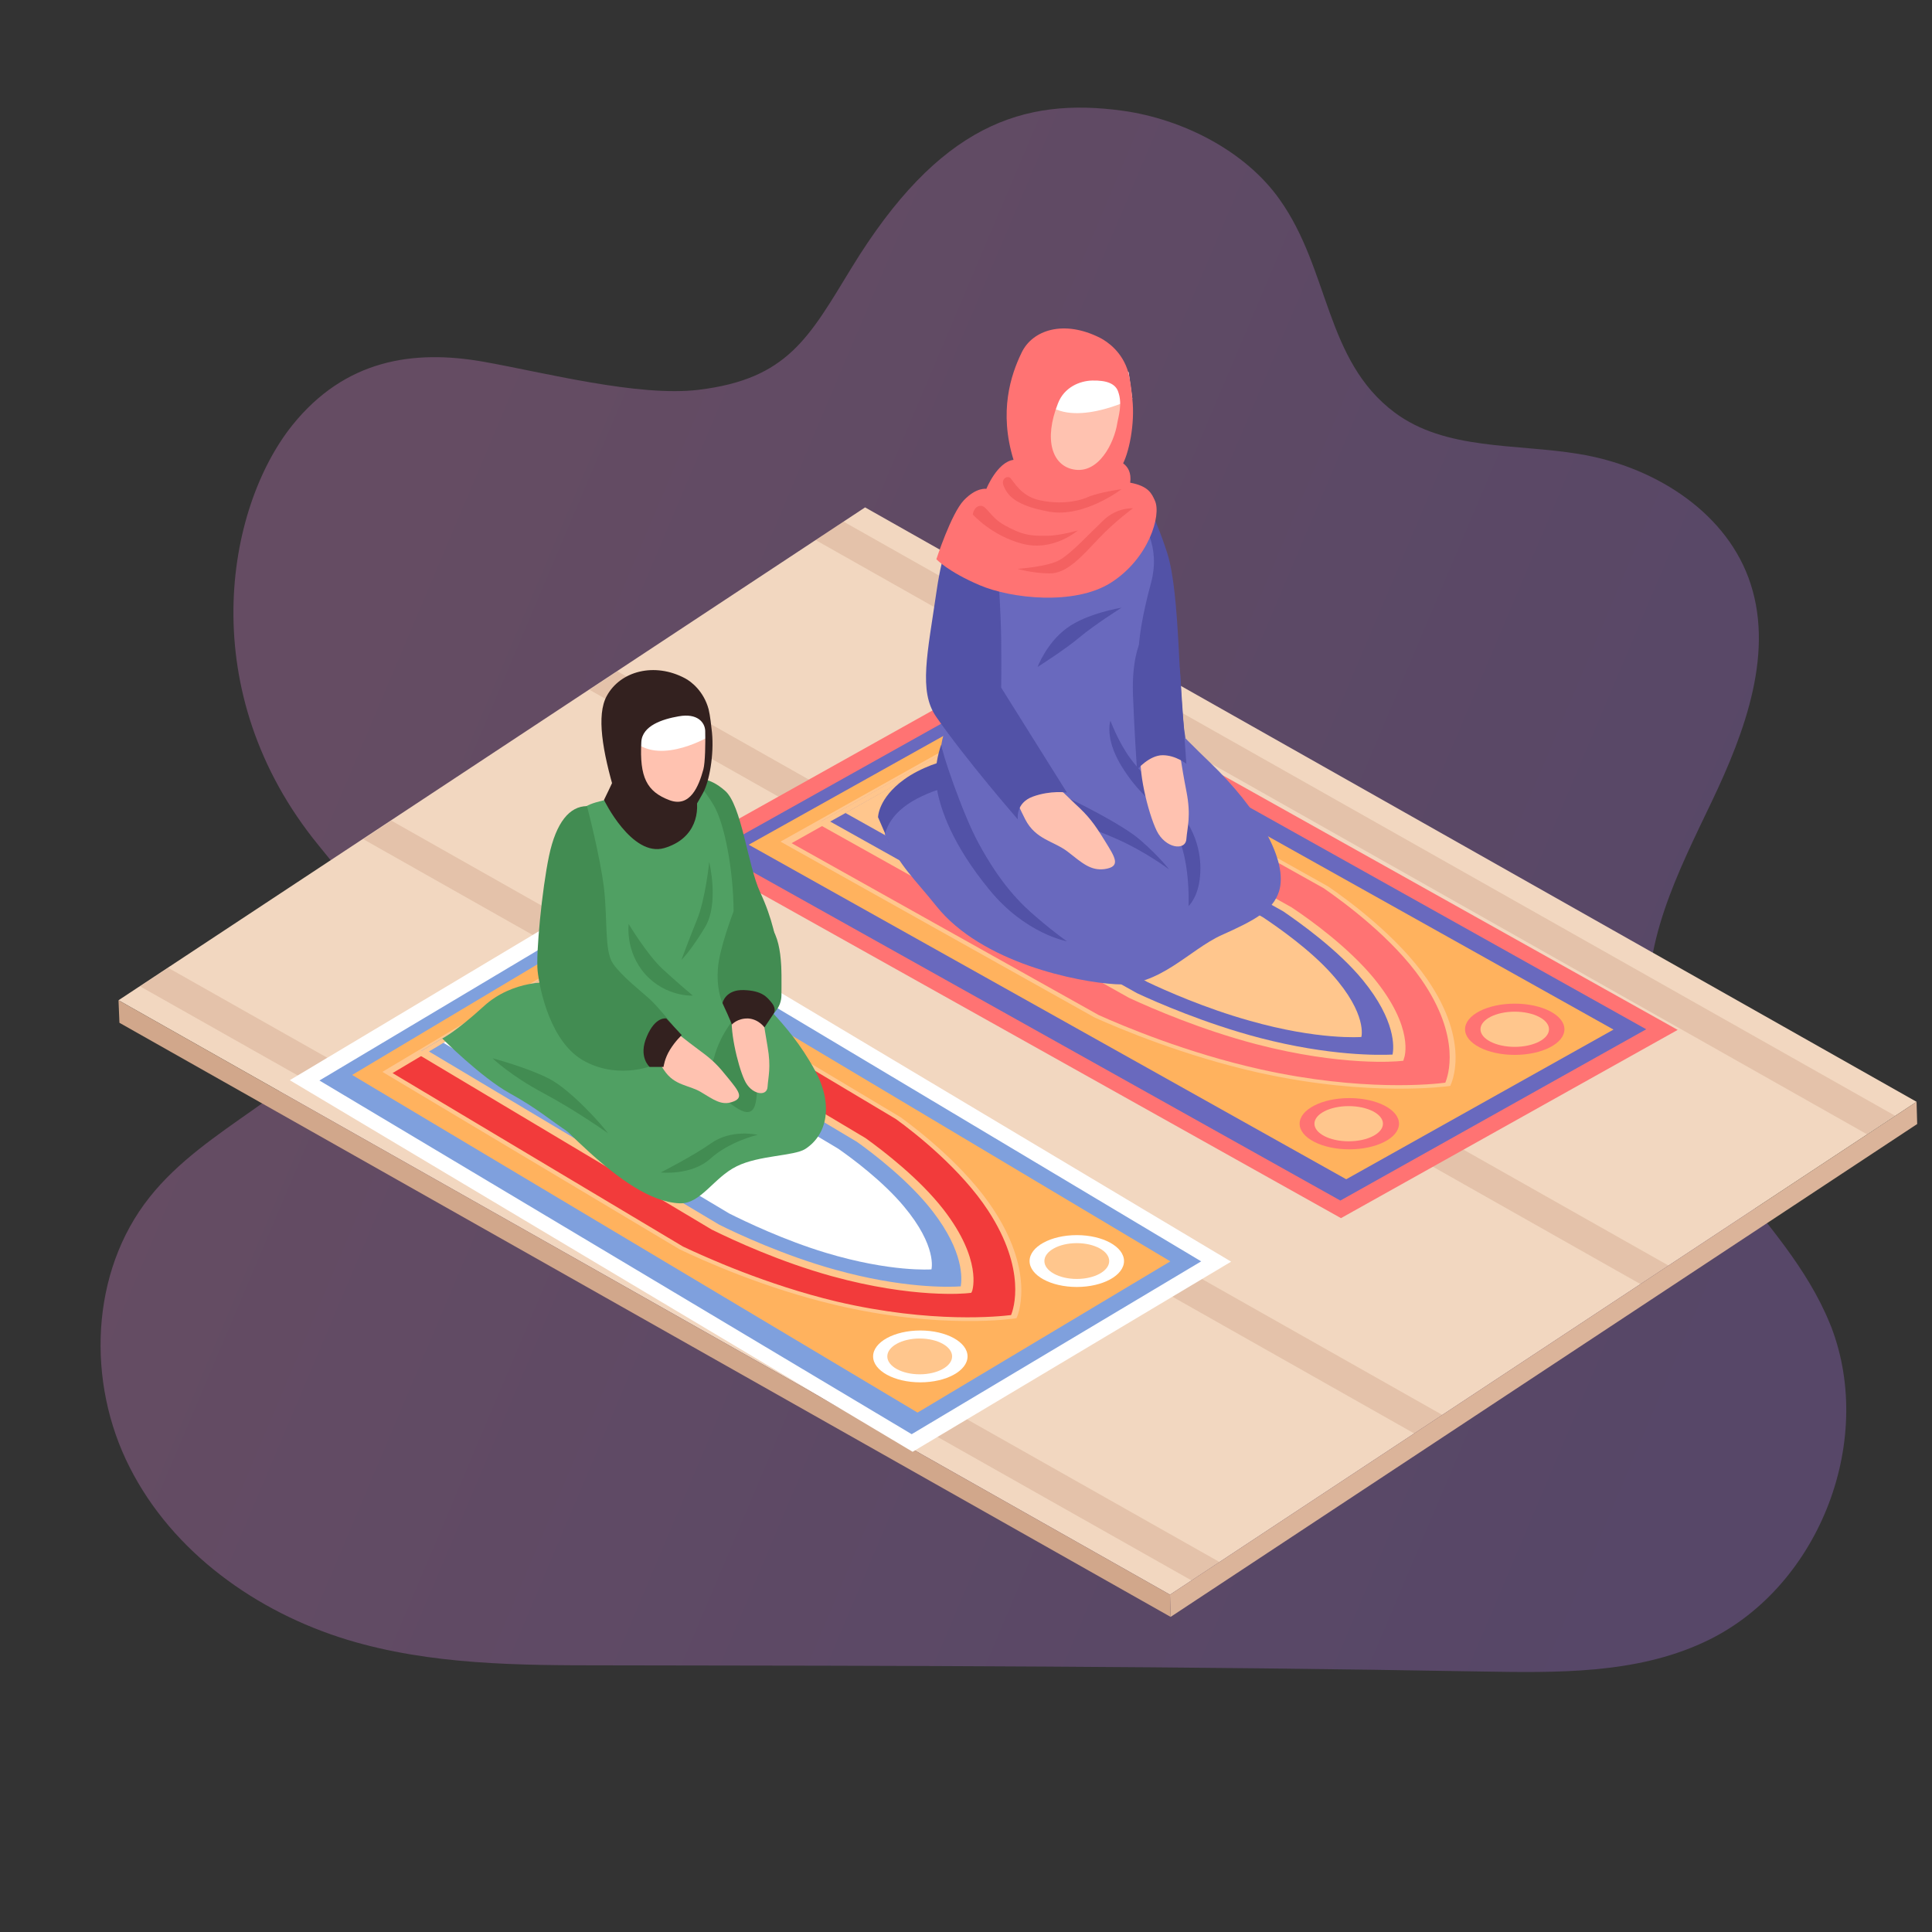 <?xml version="1.0" encoding="utf-8"?>
<!-- Generator: Adobe Illustrator 19.0.0, SVG Export Plug-In . SVG Version: 6.00 Build 0)  -->
<svg version="1.1" id="Layer_1" xmlns="http://www.w3.org/2000/svg" xmlns:xlink="http://www.w3.org/1999/xlink" x="0px" y="0px"
	 viewBox="0 0 626 626" enable-background="new 0 0 626 626" xml:space="preserve">
<rect x="0" y="0" width="626" height="626" fill="#333333" stroke="none"/>
<linearGradient id="XMLID_11_" gradientUnits="userSpaceOnUse" x1="93.436" y1="221.181" x2="555.289" y2="416.824">
	<stop  offset="0" style="stop-color:#F493E9"/>
	<stop  offset="0.644" style="stop-color:#CD85F6"/>
	<stop  offset="1" style="stop-color:#BC7FFC"/>
</linearGradient>
<path id="XMLID_144_" opacity="0.26" fill="url(#XMLID_11_)" d="M593.3,429.8c-0.2-0.4-0.3-0.8-0.5-1.2
	c-14.4-35.2-52.9-59.2-58.1-96.9c-3.4-25,9-49.1,19.9-71.9c10.9-22.8,20.7-49.1,11.9-72.7c-8.3-22.2-31.5-36.2-54.9-40
	c-20.4-3.4-43.3-1.1-59.8-13.5c-22.5-16.9-20.9-46.1-37.2-69c-11.2-15.8-31.5-26-50.7-28.7c-32.5-4.5-59.7,4.6-88,50.9
	c-13.8,22.6-20.7,36-49.5,39.5c-19.5,2.4-50.5-5.7-69.8-9.1c-22.7-4-44.8-0.7-61.9,20.6c-21.6,27-32.1,86.5,8.6,136.2
	c16.9,20.7,25.8,32.8,11.5,55.2c-16,25-48,35.5-66.4,58.8C29.2,412.2,28,447.9,42,475.4c13.9,27.5,41,46.9,70.5,55.9
	c27,8.2,55.7,8.3,83.9,8.3c94.6,0.1,189.3,0.3,283.9,2c24.3,0.4,49.5,0.8,71.6-9.4C588.8,515.3,607.9,467.6,593.3,429.8z"/>
<g id="XMLID_1_">
	<g id="XMLID_2_">
		<polygon id="XMLID_9_" fill="#F2D7C0" points="379.1,516.7 38.4,324.1 280.3,164.4 621,357 		"/>
		<polygon id="XMLID_8_" opacity="0.2" fill="#AC7150" points="395.1,506.1 386.1,512.1 45.4,319.6 54.5,313.6 		"/>
		<polygon id="XMLID_7_" opacity="0.2" fill="#AC7150" points="467.4,458.5 458.3,464.5 117.7,271.9 126.8,265.9 		"/>
		<polygon id="XMLID_6_" opacity="0.2" fill="#AC7150" points="540.7,410.1 531.6,416.1 191,223.5 200,217.5 		"/>
		<polygon id="XMLID_5_" opacity="0.2" fill="#AC7150" points="614,361.5 604.9,367.5 264.3,175 273.3,169 		"/>
		<polygon id="XMLID_4_" fill="#DBB49A" points="621.2,364.2 621,357 379.1,516.7 379.3,523.9 		"/>
		<polygon id="XMLID_3_" fill="#D1A78B" points="38.7,331.4 38.4,324.1 379.1,516.7 379.3,523.9 		"/>
	</g>
	<g id="XMLID_128_">
		<polygon id="XMLID_65_" fill="#FF7373" points="221.3,275.4 434.5,394.7 543.6,333.7 330.4,214.4 		"/>
		<polygon id="XMLID_64_" fill="#6969BE" points="231.5,275.6 434.3,389 533.4,333.5 330.7,220.1 		"/>
		<polygon id="XMLID_63_" fill="#FFB25E" points="242.6,273.7 436.2,382.1 522.8,333.6 329.2,225.3 		"/>
		<g id="XMLID_129_">
			<g id="XMLID_140_">
				<path id="XMLID_62_" fill="#FF7373" d="M254.3,272.7l101,56.5c8.2,3.7,29,12.5,53,17.8c36.2,8,60.9,4.3,60.9,4.3
					s6.8-13.1-7.7-34.1c-9.3-13.4-25.1-25.1-31.8-29.6l-101-56.5L254.3,272.7z"/>
				<path id="XMLID_141_" fill="#FFC68D" d="M470,351.8l-0.4,0.1c-0.2,0-25.4,3.7-61.6-4.3c-24.2-5.4-45.3-14.3-53.3-17.9l-101.8-57
					l75.7-42.4l101.7,56.9c6.6,4.5,22.6,16.3,32,29.9c14.5,20.9,7.8,34.3,7.7,34.5L470,351.8z M256.5,273.2l99.5,55.7
					c7.8,3.5,28.6,12.3,52.5,17.6c32.8,7.3,56.3,4.8,59.8,4.3c0.8-1.9,5.4-14.5-7.8-33.5c-9.3-13.4-25.2-25.1-31.6-29.5l-99.4-55.6
					L256.5,273.2z"/>
			</g>
			<g id="XMLID_135_">
				<path id="XMLID_59_" fill="#6969BE" d="M266.2,266.1l101,56.5c6.9,3.2,22.8,10.1,40.4,14.7c27.6,7.2,45.4,5.4,45.4,5.4
					s3.5-9.4-9.6-25.4c-8.1-9.9-20.5-18.8-26.3-22.6l-101-56.5L266.2,266.1z"/>
				<path id="XMLID_136_" fill="#FFC68D" d="M454.7,343.7l-1.1,0.1c-0.8,0.1-18.7,1.8-46.7-5.5c-17.5-4.6-33.1-11.3-40.9-14.9
					l-0.2-0.1l-101-56.5l52.5-29.4L418.5,294c6.5,4.3,18.5,13.1,26.6,22.9c13.3,16.2,10,25.7,9.8,26.1L454.7,343.7z M368.4,321.8
					c6.2,2.9,22.2,9.9,39.8,14.5c22.7,5.9,38.7,5.6,43,5.4c0.5-2.3,1.1-11-9.6-24.1c-8.1-9.9-20.7-18.8-25.8-22.3l-99.4-55.6
					L269,266.2L368.4,321.8z"/>
			</g>
			<path id="XMLID_56_" fill="#FFC68D" d="M273.9,263.4l97.9,54.8c5.7,2.7,18.7,8.5,33,12.5c22.4,6.4,36.3,5.3,36.3,5.3
				s2.1-7.3-9.5-20.3c-7.1-8-17.6-15.3-22.4-18.5l-97.9-54.8L273.9,263.4z"/>
			<ellipse id="XMLID_55_" fill="#FF7373" cx="490.8" cy="333.5" rx="16.1" ry="8.3"/>
			<ellipse id="XMLID_54_" fill="#FFC68D" cx="490.8" cy="333.5" rx="11.1" ry="5.7"/>
			<ellipse id="XMLID_53_" fill="#FF7373" cx="437.2" cy="364.1" rx="16.1" ry="8.3"/>
			<ellipse id="XMLID_52_" fill="#FFC68D" cx="437" cy="364.1" rx="11.1" ry="5.7"/>
		</g>
	</g>
	<g id="XMLID_87_">
		<path id="XMLID_37_" fill="#5252A7" d="M306.5,246.7c-0.2-0.5-8.2,1.9-13.6,5.9c-8.4,6.1-8.4,12.2-8.4,12.2l3.6,8.3
			c0,0,10.9-6,16.5-7.7c5.6-1.7,9-8.6,9-8.6L306.5,246.7z"/>
		<path id="XMLID_36_" fill="#5252A7" d="M364.6,160.3c0,0,5.1-7.5,13.6,18.9c4.3,13.5,3.5,45.5,5.9,60c2.4,14.5-12.1,8.3-17-5.6
			c-4.9-13.9-9.2-40.3-9.2-40.3L364.6,160.3z"/>
		<path id="XMLID_35_" fill="#6969BE" d="M323.2,160.1c0,0-12.4,9.7-12.4,19c0,6.3,4.4,23.2,2.5,34.4c-3.1,17.4-12.4,26-7,41.6
			c-11.7,3.6-17.7,8.5-19.6,15.2c4.9,10.5,9.5,14.3,16.7,23.3c14.7,18.4,45.7,24.6,58,25.3c14.2,0.9,24-11.2,34.4-15.9
			c10.5-4.7,16.6-7.9,18.6-14.1c3.2-9.9-6.7-26.8-22.4-41.9c-8.5-8.2-22.6-21.8-23.1-30.2c-0.6-8.9,1.7-19.2,4.1-28.1
			c2.9-11.1-1.4-20-9.6-28.5C357.2,154,323.2,160.1,323.2,160.1z"/>
		<path id="XMLID_34_" fill="#5252A7" d="M346.6,258.8c0,0,16.7,8,22.9,13.4c6.2,5.4,9.3,9.5,9.3,9.5s-7.8-5.9-17.5-10.1
			c-9.7-4.2-10.6-3.7-12.9-6.6C346.1,261.9,346.6,258.8,346.6,258.8z"/>
		<path id="XMLID_33_" fill="#5252A7" d="M359.8,233.5c0,0,2.5,6.9,6.5,12.3c4.8,6.5,11.6,11.9,15.4,16.5c7,8.4,7.8,16.8,7,22.8
			c-0.8,6-3.6,8.5-3.6,8.5s0.9-18-5.7-26.4c-6.6-8.4-10.5-10-16.1-19.1C357.8,239,359.8,233.5,359.8,233.5z"/>
		<path id="XMLID_32_" fill="#FFC2B0" d="M335.8,248.1c0,0,7.8,7.9,12.4,12.2c4.6,4.2,6.3,6.5,9.7,12c3.4,5.5,5.5,8.5,0,9.3
			c-4.5,0.6-7.3-2-11.9-5.6c-4.5-3.5-10.4-3.9-13.8-10.5s-5.5-12.7-5.5-12.7L335.8,248.1z"/>
		<path id="XMLID_31_" fill="#FFC2B0" d="M339.6,119.7c5.2-4.7,18.5-7.3,24.8,5.6c6.6,13.6-4.8,32.4-12.1,30.1
			c-4.1-1.3-12.9-6.5-16-13.6C332.8,133.7,335.5,123.4,339.6,119.7z"/>
		<path id="XMLID_30_" fill="#FFFFFF" d="M366.9,129.2c0,0-20.9,10.5-29.3,0c-8.5-10.5-5-13.9,6.6-14.4c11.6-0.5,21.5,5.8,21.5,5.8
			L366.9,129.2z"/>
		<path id="XMLID_29_" fill="#5252A7" d="M323.2,181.9c0,0,1.1,16.1,1.2,25.3c0.1,9.2,0,15.6,0,15.6l21.3,34c0,0-5.2-0.8-11,1.3
			c-5.8,2.1-4.9,7.4-4.9,7.4s-16.5-18.9-26.5-33.3c-5.7-8.3-2.8-20.3,0.2-40.9c3.9-26.8,11.9-24.4,11.9-24.4L323.2,181.9z"/>
		<path id="XMLID_28_" fill="#FF7373" d="M361.3,149c0,0,5.8,0.9,4.9,7.4c6,1.1,7,3.6,8,5.8c2.2,4.7-2,18.9-14.4,26.7
			c-11.7,7.3-32.1,5.1-42.4,0.7c-10.3-4.4-14-8.4-14-8.4s4.8-14.8,8.9-19.1c4.1-4.3,7.3-3.7,7.3-3.7s3.5-8.7,8.8-9.4
			c5.3-0.7,8.1,10.2,17,9C354.3,156.7,361.3,149,361.3,149z"/>
		<path id="XMLID_95_" fill="#FF7373" d="M331,114.3c3.5-7.4,13.7-10.8,25.5-4.8c2.3,1.2,7.2,4.5,9.1,11.2c0.6,2.2,1.1,6.4,1.3,8.6
			c0.9,8-1.1,17.8-3.5,21.8c-3.9,6.6-8,13.9-14.6,12.8c-6.6-1.1-17.1-4-20.4-14.9C323.6,133.4,327.5,121.5,331,114.3z M347.8,152.1
			c8.2,1.6,13.2-8.6,14.2-14.9c0.3-2,1.8-6.2,0.3-10.3c-0.9-2.6-3.7-3.7-8.4-3.6c-4.1,0.1-9.1,2.2-11.1,7.4
			C338.1,142.6,341,150.8,347.8,152.1z"/>
		<path id="XMLID_25_" fill="#F46161" d="M367.1,164.7c0,0-5.7,4.1-11,9.7c-5.3,5.5-10.2,11.5-16.1,11.4c-5.9-0.1-10.3-1.5-10.3-1.5
			s10-0.6,13.9-3c3.9-2.4,9.4-8.4,13.9-12.7S367.1,164.7,367.1,164.7z"/>
		<path id="XMLID_24_" fill="#F46161" d="M349.2,171.9c0,0-7.9,6.9-17.9,4.3c-10-2.6-16.1-9.5-16.1-9.5s0.3-2.7,2.5-2.8
			c2.1-0.1,3,3.7,8,6.4c5.1,2.8,7.7,3.4,13.1,3.3C342.9,173.7,349.2,171.9,349.2,171.9z"/>
		<path id="XMLID_23_" fill="#F46161" d="M363.4,158.5c0,0-12.1,9.3-23.4,7.3c-11.3-2-13.5-5.5-14.7-8.1c-1.2-2.6,1.1-3.7,2.1-2.8
			c1,1,3.3,5.7,9.1,7.1c5.8,1.4,12.1,0.8,15.9-0.9C356,159.5,363.4,158.5,363.4,158.5z"/>
		<path id="XMLID_22_" fill="#FFC2B0" d="M381.7,240.1c0,0,1.1,8.1,2.7,16.2c1.6,8.1,0.3,11.7,0,15.6s-6.8,3-9.6-2.7
			c-2.8-5.7-6.4-20.4-4.9-26.1C371.4,237.4,381.7,240.1,381.7,240.1z"/>
		<path id="XMLID_21_" fill="#5252A7" d="M369.2,208.6c0,0-2.5,5.4-2.1,16.5c0.4,11.1,1.3,24.3,1.3,24.3s4-4.7,8.3-4.7
			s7.7,2.8,7.7,2.8s-1.5-20.9-2-29.4C382,209.7,369.2,208.6,369.2,208.6z"/>
		<path id="XMLID_20_" fill="#5252A7" d="M363.4,196.9c0,0-9,5.7-13.6,9.6c-4.6,3.9-13.6,9.6-13.6,9.6s2.9-7.8,9.5-12.6
			C352.2,198.7,363.4,196.9,363.4,196.9z"/>
		<path id="XMLID_19_" fill="#5252A7" d="M305,241.2c-0.2,1.5,6.8,22.3,12,31.9c7.2,13.3,13.6,19.7,19.2,24.4
			c5.6,4.8,9.5,7.5,9.5,7.5s-13.5-2.4-25.2-16.8c-11.8-14.4-15.8-25.8-17-33S305,241.2,305,241.2z"/>
	</g>
	<g id="XMLID_91_">
		<polygon id="XMLID_113_" fill="#FFFFFF" points="93.9,350 295.7,470.4 398.9,408.8 197.1,288.3 		"/>
		<polygon id="XMLID_112_" fill="#7FA0DD" points="103.5,350.1 295.4,464.7 389.2,408.7 197.4,294.1 		"/>
		<polygon id="XMLID_111_" fill="#FFB25E" points="114.1,348.3 297.3,457.7 379.2,408.7 196,299.4 		"/>
		<g id="XMLID_92_">
			<g id="XMLID_104_">
				<path id="XMLID_110_" fill="#F23B3B" d="M125.2,347.3l95.5,57c7.7,3.7,27.4,12.6,50.1,17.9c34.3,8.1,57.7,4.4,57.7,4.4
					s6.5-13.2-7.3-34.4c-8.8-13.6-23.8-25.3-30-29.9l-95.5-57L125.2,347.3z"/>
				<path id="XMLID_105_" fill="#FFC68D" d="M329.3,427.1l-0.4,0.1c-0.2,0-24.1,3.7-58.3-4.4c-22.9-5.4-42.9-14.4-50.4-18
					l-96.3-57.5l71.7-42.8l96.2,57.5c6.2,4.5,21.4,16.4,30.3,30.2c13.7,21.1,7.4,34.7,7.3,34.8L329.3,427.1z M127.2,347.7l94.1,56.2
					c7.4,3.5,27.1,12.4,49.7,17.8c31.1,7.3,53.3,4.8,56.6,4.4c0.8-1.9,5.1-14.6-7.4-33.8c-8.8-13.5-23.8-25.3-29.9-29.7l-94-56.1
					L127.2,347.7z"/>
			</g>
			<g id="XMLID_99_">
				<path id="XMLID_103_" fill="#7FA0DD" d="M136.4,340.6l95.5,57c6.5,3.2,21.5,10.2,38.2,14.8c26.2,7.3,43,5.4,43,5.4
					s3.3-9.5-9.1-25.7c-7.7-10-19.4-18.9-24.8-22.8l-95.5-57L136.4,340.6z"/>
				<path id="XMLID_100_" fill="#FFC68D" d="M314.7,418.9l-1,0.1c-0.7,0.1-17.7,1.8-44.2-5.5c-16.6-4.6-31.4-11.4-38.7-15l-0.2-0.1
					l-95.5-57l49.7-29.7l95.7,57.1c6.1,4.4,17.5,13.2,25.2,23.1c12.6,16.3,9.4,26,9.3,26.4L314.7,418.9z M233,396.8
					c5.8,2.9,21,10,37.6,14.6c21.5,6,36.6,5.7,40.7,5.4c0.4-2.4,1.1-11.1-9.1-24.3c-7.7-10-19.6-19-24.5-22.5l-94-56.1L139,340.7
					L233,396.8z"/>
			</g>
			<path id="XMLID_98_" fill="#FFFFFF" d="M143.7,337.9l92.6,55.3c5.4,2.7,17.7,8.6,31.2,12.7c21.2,6.4,34.3,5.4,34.3,5.4
				s2-7.4-9-20.5c-6.8-8.1-16.6-15.4-21.2-18.6l-92.6-55.3L143.7,337.9z"/>
			<ellipse id="XMLID_97_" fill="#FFFFFF" cx="348.9" cy="408.6" rx="15.3" ry="8.4"/>
			<ellipse id="XMLID_96_" fill="#FFC68D" cx="348.9" cy="408.6" rx="10.5" ry="5.8"/>
			<ellipse id="XMLID_94_" fill="#FFFFFF" cx="298.2" cy="439.5" rx="15.3" ry="8.4"/>
			<ellipse id="XMLID_93_" fill="#FFC68D" cx="298" cy="439.5" rx="10.5" ry="5.8"/>
		</g>
	</g>
	<g id="XMLID_68_">
		<path id="XMLID_90_" fill="#50A063" d="M181.6,318.8c-3-1.1-15.6-1.2-24.8,7.2c-9.2,8.4-13.5,10.5-13.5,10.5s12.6,12.6,21.8,17.7
			s12.8,8.5,19.2,12.7c6.4,4.3,14.4-9.6,16.8-14.8C203.4,346.9,181.6,318.8,181.6,318.8z"/>
		<path id="XMLID_89_" fill="#428C52" d="M225.8,252.5c0,0,3.8-1,9.1,3.7c5.4,4.6,7.4,24.3,11.4,32.9c4,8.6,5.2,15.2,6.6,23.5
			c1.4,8.3-4.9,15.2-5.2,15.8c-0.3,0.6-15.8-4.2-16.9-9.2C229.7,314,225.8,252.5,225.8,252.5z"/>
		<path id="XMLID_88_" fill="#50A063" d="M220.9,251c0,0,4.2-0.5,10.4,10c3.5,6,6.3,20.8,6.4,34.2c0.1,10.6-1.8,12,2.9,22
			c2.3,4.9,14.4,12.9,23.5,29.7c5.9,10.8,4.1,20.7-3.2,25.4c-3.6,2.3-15,2-22.2,5.6c-7.4,3.6-11.6,12.2-18.4,12
			c-19.2-0.7-42.5-31.7-52.3-37.8c0.2-18.5,19.7-13,19.7-13s-5.5-7.5-6.4-23.2c-0.8-12.9,1.7-34.2,3.8-47.6c1.1-7.3,7.7-8.2,10.6-9
			C205.9,256.3,220.9,251,220.9,251z"/>
		<path id="XMLID_86_" fill="#428C52" d="M230.2,375.4c-6.2,5.6-16.1,4.5-16.1,4.5s11.1-5.7,16.2-9.4c6.7-4.8,15.2-2.8,15.2-2.8
			S236.4,369.8,230.2,375.4z"/>
		<path id="XMLID_85_" fill="#428C52" d="M244.2,339.6c0.3,1.1,2.3,15.6,0,19.5c-2.3,3.9-8.4-2-17-9.8c-8.6-7.8-11.6-9.8-11.6-9.8
			s14.3,8.9,15.7,3.4c2.3-8.9,8.2-14.7,8.2-14.7L244.2,339.6z"/>
		<path id="XMLID_84_" fill="#33211F" d="M199.5,251c0,0-0.8,2-2.3,5.1s-1.5,3.1-1.5,3.1s9,18.6,19.5,15.6
			c10.5-3.1,11.7-12.1,10.1-17.7C223.7,251.6,199.5,251,199.5,251z"/>
		<path id="XMLID_83_" fill="#FFC2B0" d="M207.8,228.9c4.4-4.2,15.5-6.6,20.7,5c5.5,12.1-4,29-10.1,26.9
			c-3.4-1.2-10.8-5.8-13.4-12.2C202.1,241.4,204.4,232.2,207.8,228.9z"/>
		<path id="XMLID_82_" fill="#FFFFFF" d="M230.2,238.4c0,0-15.7,9.5-24.5,2c-8.9-7.6-4.3-14.5,5.5-14.9c9.7-0.4,18,5.2,18,5.2
			L230.2,238.4z"/>
		<path id="XMLID_79_" fill="#33211F" d="M196.6,225.5c4.4-8.1,15.5-11,25.4-5.7c1.9,1,6,4.1,7.6,10c0.5,2,0.9,5.7,1.1,7.6
			c0.7,7.2-0.9,15.9-2.9,19.5c-3.3,5.9-6.7,12.4-12.2,11.4c-5.5-1-13.5-1.4-16.3-11.1C195.2,243.4,193.2,231.7,196.6,225.5z
			 M217,259.3c6.6,2.4,9.4-4.5,10.9-10c0.6-2.2,0.7-8.6,0.6-12.5c-0.1-2.7-2.5-5.8-8.6-4.7c-5.2,0.9-11.8,3-12.1,8.3
			C207.2,251.8,209.5,256.5,217,259.3z"/>
		<path id="XMLID_78_" fill="#428C52" d="M190.2,261.2c0,0,4.3,16.4,5.5,26.6c1.2,10.2,0.1,20.3,2.9,24.4c2.9,4.2,9.3,9.1,12.1,11.7
			c2.8,2.6,7.3,8.3,7.3,8.3s-3,1.1-4.3,6.9c-1.3,5.8-1.3,5.8-1.3,5.8s-11.2,5.1-22.7-0.9c-11.5-5.9-14.9-23.9-15.5-29.4
			c-0.6-5.5,1.4-26.4,3.7-37.3C180.2,266.4,184.6,261.2,190.2,261.2z"/>
		<path id="XMLID_77_" fill="#428C52" d="M237.7,295.3c0,0-4.7,12.1-5.1,18.7c-0.8,11,4.5,16.1,4.5,16.1l5.8,2.8
			c0,0,10.3-2.8,10.3-10.5c0-7.7,0.7-19.6-5.4-24.1C241.8,293.8,237.7,295.3,237.7,295.3z"/>
		<path id="XMLID_75_" fill="#FFC2B0" d="M215.9,332c0,0,7,5.6,11.1,8.6c4.1,3,5.7,4.7,9,8.8c3.3,4.1,5.3,6.4,1.1,7.7
			c-3.4,1.1-5.9-0.8-9.9-3.2c-3.9-2.4-8.6-2-12-7.1c-3.4-5.1-3.4-5.1-3.4-5.1L215.9,332z"/>
		<path id="XMLID_74_" fill="#33211F" d="M215.9,330l5,5.4c0,0-2,1.8-3.8,4.7c-1.8,2.9-2.1,5.6-2.1,5.6l-4.5,0c0,0-3.8-3.2-0.9-9.9
			C212.4,329.2,215.9,330,215.9,330z"/>
		<path id="XMLID_73_" fill="#FFC2B0" d="M246.6,325.5c0,0,0.9,6.8,2.1,13.6s0.2,9.8,0,13.1s-5.4,2.5-7.5-2.3
			c-2.2-4.8-5.1-17.1-3.8-21.9C238.6,323.2,246.6,325.5,246.6,325.5z"/>
		<path id="XMLID_72_" fill="#33211F" d="M237.1,332c0-0.5-3-7-3-7s0.9-4.4,6.9-4.2c5.9,0.2,7.5,2.2,9.1,4.2c1.6,2,0.6,3.4,0.6,3.4
			l-3,4.5c0,0-1.9-2.7-5.3-2.9C238.9,329.9,237.1,332,237.1,332z"/>
		<path id="XMLID_71_" fill="#428C52" d="M203.7,299.4c0,0,5.9,9.8,10.9,14.5c5.1,4.7,9.9,8.7,9.9,8.7s-8.7,0.5-15.4-6.9
			C202.5,308.3,203.7,299.4,203.7,299.4z"/>
		<path id="XMLID_70_" fill="#428C52" d="M197,367.2c0,0-10.2-7.3-21.1-13.1c-10.8-5.8-16.3-11.2-16.3-11.2s11.3,3,18.3,6.6
			S195,364.4,197,367.2z"/>
		<path id="XMLID_69_" fill="#428C52" d="M229.8,279.3c0,0,3.3,13.5-1.4,21.2c-4.7,7.8-7.6,10.5-7.6,10.5s2.2-6,5-12.9
			C228.6,291.3,229.8,279.3,229.8,279.3z"/>
	</g>
</g>
</svg>
